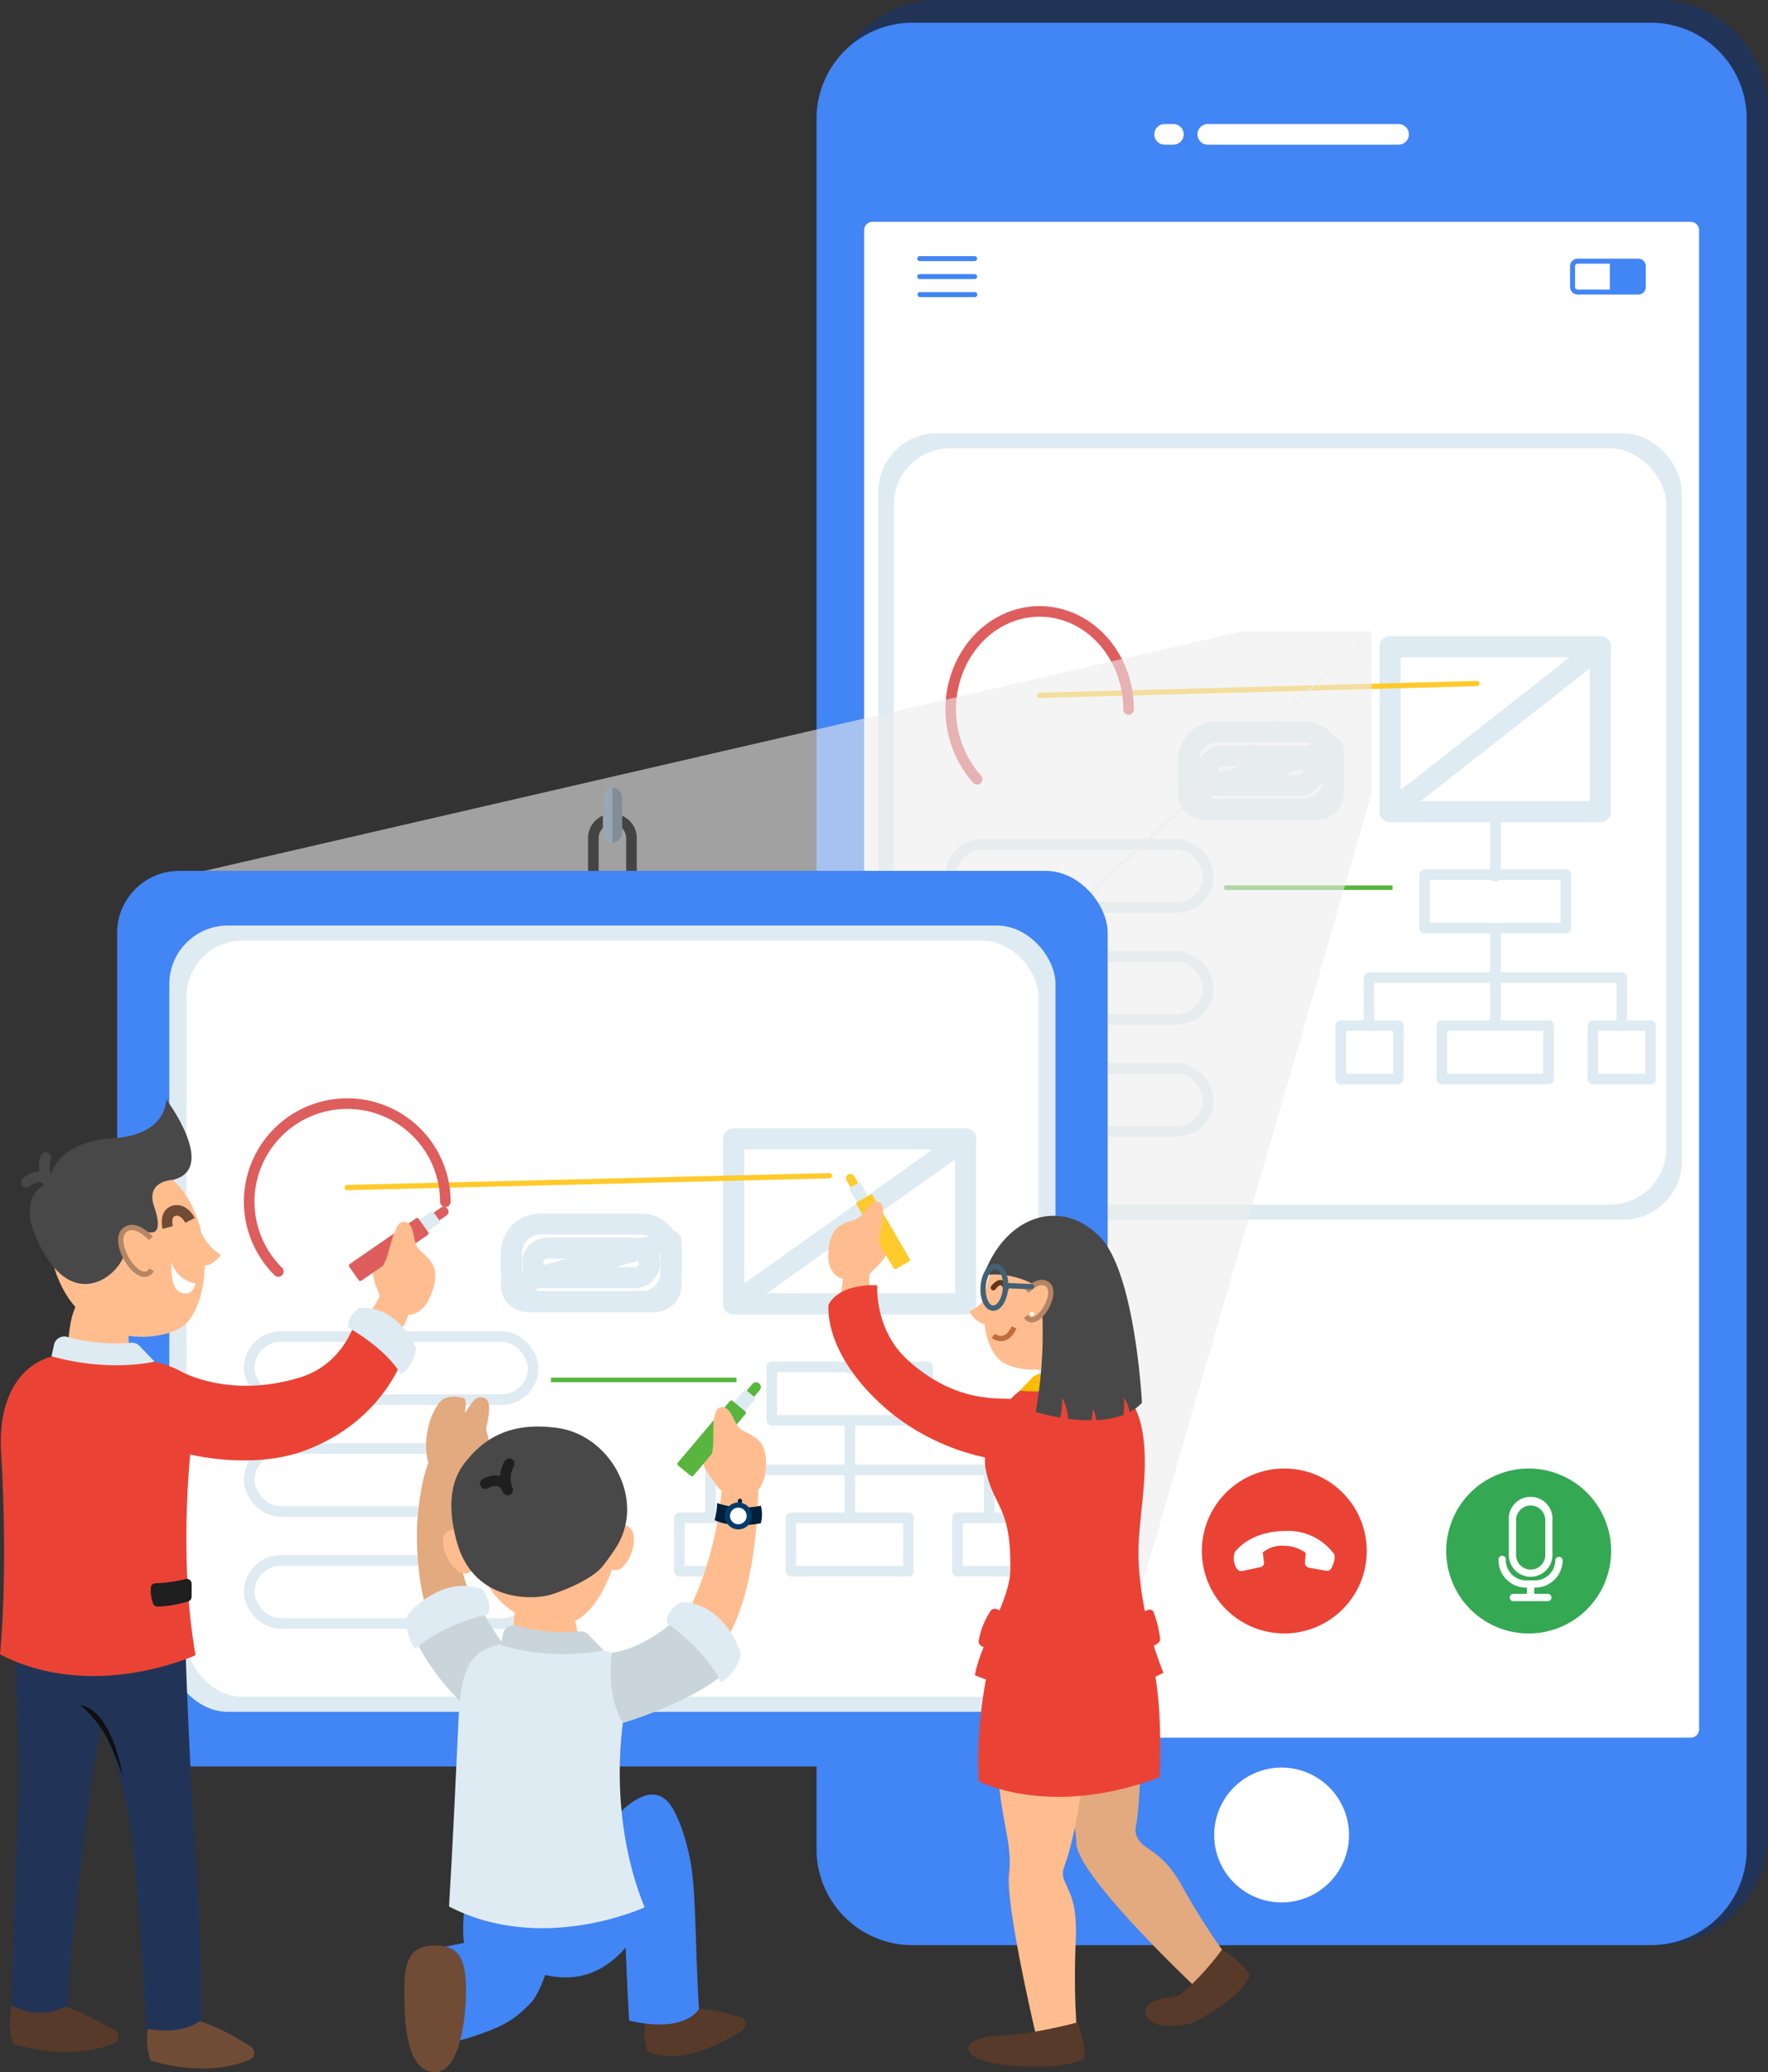 <svg xmlns="http://www.w3.org/2000/svg" width="334.158" height="391.528" viewBox="0 0 334.158 391.528">
  <rect x="0" y="0" width="334.158" height="391.528" fill="#333333" stroke="none"/>
  <g id="Group_5743" data-name="Group 5743" transform="translate(-11756 651)">
    <path id="Rectangle_1012" data-name="Rectangle 1012" d="M20.656,0H156.941A20.915,20.915,0,0,1,177.6,21.165v325.2a20.915,20.915,0,0,1-20.656,21.165H20.656A20.915,20.915,0,0,1,0,346.368V21.165A20.915,20.915,0,0,1,20.656,0Z" transform="translate(11912.562 -651)" fill="#213458"/>
    <path id="Path_11118" data-name="Path 11118" d="M18.136,0H157.66A18.137,18.137,0,0,1,175.8,18.137V345.106a18.136,18.136,0,0,1-18.136,18.136H18.136A18.136,18.136,0,0,1,0,345.106V18.136A18.136,18.136,0,0,1,18.136,0Z" transform="translate(11910.329 -646.708)" fill="#4285f4"/>
    <path id="Path_11117" data-name="Path 11117" d="M1.588,0H156.229a1.588,1.588,0,0,1,1.588,1.588V284.829a1.588,1.588,0,0,1-1.588,1.588H1.588A1.588,1.588,0,0,1,0,284.828V1.588A1.588,1.588,0,0,1,1.588,0Z" transform="translate(11919.318 -609.084)" fill="#fff"/>
    <g id="Group_1691" data-name="Group 1691" transform="translate(11912.143 -595.126)">
      <rect id="Rectangle_1000" data-name="Rectangle 1000" width="151.87" height="148.568" rx="11.07" transform="translate(9.859 26.005)" fill="#dfebf2"/>
      <rect id="Rectangle_1001" data-name="Rectangle 1001" width="146.015" height="142.9" rx="10.646" transform="translate(12.788 28.838)" fill="#fff"/>
      <rect id="Rectangle_1002" data-name="Rectangle 1002" width="39.744" height="31.169" transform="translate(106.586 66.321)" stroke-width="4" stroke="#dfebf2" stroke-linecap="round" stroke-linejoin="round" fill="none"/>
      <line id="Line_114" data-name="Line 114" x1="39.744" y2="31.169" transform="translate(106.586 66.321)" fill="none" stroke="#dfebf2" stroke-linecap="round" stroke-linejoin="round" stroke-width="4"/>
      <line id="Line_115" data-name="Line 115" y1="2.233" x2="82.651" transform="translate(40.355 73.277)" fill="none" stroke="#ffca2b" stroke-linecap="round" stroke-linejoin="round" stroke-width="1"/>
      <path id="Path_7869" data-name="Path 7869" d="M135.867,156.555a19.978,19.978,0,0,1-2.768-22.387c3.785-7.292,11.543-10.864,18.906-8.7s12.487,9.511,12.486,17.913" transform="translate(-107.329 -65.188)" fill="none" stroke="#de5d5d" stroke-linecap="round" stroke-miterlimit="10" stroke-width="2"/>
      <line id="Line_116" data-name="Line 116" x2="31.785" transform="translate(75.266 111.852)" fill="none" stroke="#58b53d" stroke-miterlimit="10" stroke-width="0.858"/>
      <rect id="Rectangle_1003" data-name="Rectangle 1003" width="48.666" height="11.911" rx="5.956" transform="translate(23.549 103.67)" stroke-width="2" stroke="#dfebf2" stroke-linecap="round" stroke-linejoin="round" fill="none"/>
      <rect id="Rectangle_1004" data-name="Rectangle 1004" width="27.354" height="14.651" rx="5.462" transform="translate(68.473 82.42)" stroke-width="4" stroke="#dfebf2" stroke-linecap="round" stroke-linejoin="round" fill="none"/>
      <path id="Path_7872" data-name="Path 7872" d="M244.206,169.81v8.357a3.008,3.008,0,0,1-2.851,3.144H219.706a3.008,3.008,0,0,1-2.851-3.144Z" transform="translate(-148.379 -84.243)" fill="none" stroke="#dfebf2" stroke-linecap="round" stroke-linejoin="round" stroke-width="4"/>
      <rect id="Rectangle_1005" data-name="Rectangle 1005" width="20.012" height="5.589" rx="2.794" transform="translate(72.143 86.952)" stroke-width="4" stroke="#dfebf2" stroke-linecap="round" stroke-linejoin="round" fill="none"/>
      <rect id="Rectangle_1006" data-name="Rectangle 1006" width="48.666" height="11.911" rx="5.956" transform="translate(23.549 124.826)" stroke-width="2" stroke="#dfebf2" stroke-linecap="round" stroke-linejoin="round" fill="none"/>
      <rect id="Rectangle_1007" data-name="Rectangle 1007" width="48.666" height="11.911" rx="5.956" transform="translate(23.549 145.981)" stroke-width="2" stroke="#dfebf2" stroke-linecap="round" stroke-linejoin="round" fill="none"/>
      <rect id="Rectangle_1008" data-name="Rectangle 1008" width="26.69" height="10.096" transform="translate(113.113 109.395)" stroke-width="2" stroke="#dfebf2" stroke-linecap="round" stroke-linejoin="round" fill="none"/>
      <line id="Line_117" data-name="Line 117" y2="12.09" transform="translate(126.49 97.614)" fill="none" stroke="#dfebf2" stroke-linecap="round" stroke-linejoin="round" stroke-width="2"/>
      <rect id="Rectangle_1009" data-name="Rectangle 1009" width="20.165" height="10.096" transform="translate(116.375 137.91)" stroke-width="2" stroke="#dfebf2" stroke-linecap="round" stroke-linejoin="round" fill="none"/>
      <rect id="Rectangle_1010" data-name="Rectangle 1010" width="10.887" height="10.096" transform="translate(144.932 137.91)" stroke-width="2" stroke="#dfebf2" stroke-linecap="round" stroke-linejoin="round" fill="none"/>
      <rect id="Rectangle_1011" data-name="Rectangle 1011" width="10.887" height="10.096" transform="translate(97.259 137.91)" stroke-width="2" stroke="#dfebf2" stroke-linecap="round" stroke-linejoin="round" fill="none"/>
      <line id="Line_118" data-name="Line 118" y2="18.152" transform="translate(126.49 119.49)" fill="none" stroke="#dfebf2" stroke-linecap="round" stroke-linejoin="round" stroke-width="2"/>
      <path id="Path_7873" data-name="Path 7873" d="M329.943,253.979v-9.055H282.169v9.055" transform="translate(-179.565 -116.07)" fill="none" stroke="#dfebf2" stroke-linecap="round" stroke-linejoin="round" stroke-width="2"/>
    </g>
    <path id="Path_7953" data-name="Path 7953" d="M10.1,3.894A1.947,1.947,0,1,1,10.1,0H46.171a1.947,1.947,0,0,1,0,3.894ZM3.607,0a1.947,1.947,0,0,1,0,3.894H1.948A1.947,1.947,0,0,1,1.948,0Z" transform="translate(11974.169 -627.56)" fill="#fff" fill-rule="evenodd"/>
    <path id="Path_7954" data-name="Path 7954" d="M12.74,25.479A12.739,12.739,0,1,0,0,12.74,12.739,12.739,0,0,0,12.74,25.479Z" transform="translate(11985.488 -317.02)" fill="#fff" fill-rule="evenodd"/>
    <g id="Group_1705" data-name="Group 1705" transform="translate(11929.391 -602.609)">
      <path id="Path_7967" data-name="Path 7967" d="M.471.947A.474.474,0,1,1,.471,0h10.36a.474.474,0,0,1,0,.947Zm0,6.8a.472.472,0,0,1,0-.943h10.36a.472.472,0,1,1,0,.943Zm0-3.4a.474.474,0,1,1,0-.947h10.36a.474.474,0,0,1,0,.947Z" transform="translate(0.003 0)" fill="#4285f4" fill-rule="evenodd"/>
      <path id="Path_7968" data-name="Path 7968" d="M13.894.423ZM1.437.943H7.519v4.9H1.437A.477.477,0,0,1,1.092,5.7a.485.485,0,0,1-.149-.345V1.437A.494.494,0,0,1,1.437.943ZM12.879,0H1.437A1.442,1.442,0,0,0,0,1.437V5.351A1.442,1.442,0,0,0,1.437,6.787H12.879a1.434,1.434,0,0,0,.983-.393l.032-.029a1.437,1.437,0,0,0,.421-1.016V1.437A1.44,1.44,0,0,0,12.879,0Z" transform="translate(123.357 0.483)" fill="#4285f4" fill-rule="evenodd"/>
    </g>
    <circle id="Ellipse_383" data-name="Ellipse 383" cx="15.583" cy="15.583" r="15.583" transform="translate(11976.699 -357.946) rotate(-45)" fill="#ea4335"/>
    <path id="Path_10758" data-name="Path 10758" d="M918.076,813.556a10.729,10.729,0,0,0-9.1-4.4c-6.431-.027-9.365,3.468-9.692,4.028a3.652,3.652,0,0,0,.311,2.987,1.072,1.072,0,0,0,1.174.535l3.4-.724a.833.833,0,0,0,.645-.919l-.255-1.825a5.665,5.665,0,0,1,4.131-1.278,6.983,6.983,0,0,1,4.009,1.327l-.152,1.825a.931.931,0,0,0,.76.986l3.249.578a.932.932,0,0,0,.992-.5C917.9,815.448,918.386,814.238,918.076,813.556Z" transform="translate(11090.095 -1170.882)" fill="#fff"/>
    <circle id="Ellipse_384" data-name="Ellipse 384" cx="15.583" cy="15.583" r="15.583" transform="translate(11932.178 -366.373) rotate(-22.5)" fill="#fff"/>
    <path id="Path_10759" data-name="Path 10759" d="M840.935,807.849h-3.182l-.608-.894a.372.372,0,0,0-.31-.164h-4.868a.382.382,0,0,0-.314.164l-.608.895h-3.188a.384.384,0,0,0-.384.384v8.626a.383.383,0,0,0,.383.384h13.079a.383.383,0,0,0,.377-.384v-8.627a.384.384,0,0,0-.377-.384Zm-.365,8.628H828.23v-7.86h3a.393.393,0,0,0,.31-.164l.608-.9H836.6l.608.9a.4.4,0,0,0,.314.164h3.042Z" transform="translate(11118.139 -1169.958)" fill="#1c2b6b"/>
    <path id="Path_10760" data-name="Path 10760" d="M836.969,810.59a2.915,2.915,0,1,0,1.558,5.372.377.377,0,0,0,.116-.523.383.383,0,0,0-.524-.122,2.154,2.154,0,1,1,.937-2.294l-.377-.48a.383.383,0,0,0-.535-.061.377.377,0,0,0-.061.535l1.138,1.442a.383.383,0,0,0,.3.146.371.371,0,0,0,.3-.152l1.095-1.442a.382.382,0,0,0-.608-.462l-.472.609A2.9,2.9,0,0,0,836.969,810.59Z" transform="translate(11115.563 -1171.445)" fill="#1c2b6b"/>
    <circle id="Ellipse_385" data-name="Ellipse 385" cx="15.583" cy="15.583" r="15.583" transform="translate(12024.566 -366.376) rotate(-22.5)" fill="#34a853"/>
    <path id="Path_10761" data-name="Path 10761" d="M991.076,821.439a4.133,4.133,0,0,0,4.133-4.133v-6.532a4.133,4.133,0,1,0-8.242,0v6.532a4.133,4.133,0,0,0,4.109,4.133Zm-2.736-10.658a2.759,2.759,0,1,1,5.517,0v6.532a2.758,2.758,0,1,1-5.516,0Z" transform="translate(11054.205 -1174.505)" fill="#fff"/>
    <path id="Path_10762" data-name="Path 10762" d="M992.117,822.422a5.219,5.219,0,0,0,5.208-5.208.7.7,0,0,0-1.39,0,3.828,3.828,0,0,1-3.817,3.828h-1.71a3.84,3.84,0,0,1-3.828-3.828.7.7,0,1,0-1.38,0,5.218,5.218,0,0,0,5.208,5.208h.165v1.169h-2.439a.7.7,0,1,0,0,1.38h6.255a.7.7,0,1,0,0-1.38h-2.438v-1.169Z" transform="translate(11054.024 -1173.436)" fill="#fff"/>
    <path id="Path_10763" data-name="Path 10763" d="M0,0H208.506l24.377,5.628L166.894,43.821Z" transform="translate(11787.368 -484.772) rotate(-13)" fill="#eee" opacity="0.59"/>
    <path id="Path_10764" data-name="Path 10764" d="M33.283,37.9,99.952,0,93.065,29.848,0,196.519Z" transform="translate(11917.853 -509.191) rotate(-13)" fill="#eee" opacity="0.59"/>
    <g id="Group_4731" data-name="Group 4731" transform="translate(11756 -502.126)">
      <g id="Group_1702" data-name="Group 1702" transform="translate(0 0)">
        <g id="Group_1691-2" data-name="Group 1691" transform="translate(22.142)">
          <path id="Path_7868" data-name="Path 7868" d="M247.354,57.135h0a3.609,3.609,0,0,1-3.6-3.6V35.107a3.609,3.609,0,0,1,3.6-3.6h0a3.609,3.609,0,0,1,3.6,3.6V53.536A3.609,3.609,0,0,1,247.354,57.135Z" transform="translate(-153.749 -25.642)" fill="none" stroke="#444" stroke-linecap="round" stroke-linejoin="round" stroke-width="2"/>
          <rect id="Rectangle_998" data-name="Rectangle 998" width="187.211" height="169.226" rx="11.717" transform="translate(0 15.676)" fill="#4285f4"/>
          <rect id="Rectangle_999" data-name="Rectangle 999" width="174.783" height="157.074" rx="11.709" transform="translate(6.213 21.751)" fill="#4285f4"/>
          <rect id="Rectangle_1000-2" data-name="Rectangle 1000" width="167.492" height="148.568" rx="11.07" transform="translate(9.859 26.005)" fill="#dfebf2"/>
          <rect id="Rectangle_1001-2" data-name="Rectangle 1001" width="161.034" height="142.9" rx="10.646" transform="translate(13.089 28.838)" fill="#fff"/>
          <rect id="Rectangle_1002-2" data-name="Rectangle 1002" width="43.832" height="31.169" transform="translate(116.535 66.321)" stroke-width="4" stroke="#dfebf2" stroke-linecap="round" stroke-linejoin="round" fill="none"/>
          <line id="Line_114-2" data-name="Line 114" x1="43.832" y2="31.169" transform="translate(116.535 66.321)" fill="none" stroke="#dfebf2" stroke-linecap="round" stroke-linejoin="round" stroke-width="4"/>
          <line id="Line_115-2" data-name="Line 115" y1="2.233" x2="91.152" transform="translate(43.492 73.277)" fill="none" stroke="#ffca2b" stroke-linecap="round" stroke-linejoin="round" stroke-width="1"/>
          <path id="Path_7869-2" data-name="Path 7869" d="M136.38,156.555a18.535,18.535,0,1,1,31.568-13.178" transform="translate(-105.921 -65.188)" fill="none" stroke="#de5d5d" stroke-linecap="round" stroke-miterlimit="10" stroke-width="2"/>
          <line id="Line_116-2" data-name="Line 116" x2="35.055" transform="translate(81.993 111.852)" fill="none" stroke="#58b53d" stroke-miterlimit="10" stroke-width="0.858"/>
          <g id="Group_1690" data-name="Group 1690" transform="translate(91.805)">
            <path id="Path_7870" data-name="Path 7870" d="M248.676,31.631h0a1.808,1.808,0,0,1-1.8-1.8v-6.7a1.808,1.808,0,0,1,1.8-1.8h0a1.808,1.808,0,0,1,1.8,1.8v6.7a1.808,1.808,0,0,1-1.8,1.8Z" transform="translate(-246.876 -21.329)" fill="#99a7b3"/>
            <path id="Path_7871" data-name="Path 7871" d="M250,21.329h0a1.808,1.808,0,0,1,1.8,1.8v6.7a1.808,1.808,0,0,1-1.8,1.8h0Z" transform="translate(-248.2 -21.329)" fill="#818c96"/>
          </g>
          <rect id="Rectangle_1003-2" data-name="Rectangle 1003" width="53.672" height="11.911" rx="5.956" transform="translate(24.957 103.67)" stroke-width="2" stroke="#dfebf2" stroke-linecap="round" stroke-linejoin="round" fill="none"/>
          <rect id="Rectangle_1004-2" data-name="Rectangle 1004" width="30.167" height="14.651" rx="5.462" transform="translate(74.502 82.42)" stroke-width="4" stroke="#dfebf2" stroke-linecap="round" stroke-linejoin="round" fill="none"/>
          <path id="Path_7872-2" data-name="Path 7872" d="M247.019,169.81v8.357a3.144,3.144,0,0,1-3.144,3.144H220a3.144,3.144,0,0,1-3.144-3.144Z" transform="translate(-142.35 -84.243)" fill="none" stroke="#dfebf2" stroke-linecap="round" stroke-linejoin="round" stroke-width="4"/>
          <rect id="Rectangle_1005-2" data-name="Rectangle 1005" width="22.071" height="5.589" rx="2.794" transform="translate(78.55 86.952)" stroke-width="4" stroke="#dfebf2" stroke-linecap="round" stroke-linejoin="round" fill="none"/>
          <rect id="Rectangle_1006-2" data-name="Rectangle 1006" width="53.672" height="11.911" rx="5.956" transform="translate(24.957 124.826)" stroke-width="2" stroke="#dfebf2" stroke-linecap="round" stroke-linejoin="round" fill="none"/>
          <rect id="Rectangle_1007-2" data-name="Rectangle 1007" width="53.672" height="11.911" rx="5.956" transform="translate(24.957 145.981)" stroke-width="2" stroke="#dfebf2" stroke-linecap="round" stroke-linejoin="round" fill="none"/>
          <rect id="Rectangle_1008-2" data-name="Rectangle 1008" width="29.435" height="10.096" transform="translate(123.733 109.395)" stroke-width="2" stroke="#dfebf2" stroke-linecap="round" stroke-linejoin="round" fill="none"/>
          <line id="Line_117-2" data-name="Line 117" y2="12.09" transform="translate(138.486 97.614)" fill="none" stroke="#dfebf2" stroke-linecap="round" stroke-linejoin="round" stroke-width="2"/>
          <rect id="Rectangle_1009-2" data-name="Rectangle 1009" width="22.24" height="10.096" transform="translate(127.331 137.91)" stroke-width="2" stroke="#dfebf2" stroke-linecap="round" stroke-linejoin="round" fill="none"/>
          <rect id="Rectangle_1010-2" data-name="Rectangle 1010" width="12.006" height="10.096" transform="translate(158.825 137.91)" stroke-width="2" stroke="#dfebf2" stroke-linecap="round" stroke-linejoin="round" fill="none"/>
          <rect id="Rectangle_1011-2" data-name="Rectangle 1011" width="12.006" height="10.096" transform="translate(106.248 137.91)" stroke-width="2" stroke="#dfebf2" stroke-linecap="round" stroke-linejoin="round" fill="none"/>
          <line id="Line_118-2" data-name="Line 118" y2="18.152" transform="translate(138.486 119.49)" fill="none" stroke="#dfebf2" stroke-linecap="round" stroke-linejoin="round" stroke-width="2"/>
          <path id="Path_7873-2" data-name="Path 7873" d="M334.857,253.979v-9.055H282.169v9.055" transform="translate(-170.025 -116.07)" fill="none" stroke="#dfebf2" stroke-linecap="round" stroke-linejoin="round" stroke-width="2"/>
        </g>
        <g id="Group_1693" data-name="Group 1693" transform="translate(0 58.861)">
          <path id="Path_7874" data-name="Path 7874" d="M53.367,417.543a12.69,12.69,0,0,0-.393,8.94c-1.028-.227,10.211,3.687,19.191-.1a1.372,1.372,0,0,0,.035-2.46c-3.528-1.972-10.291-5.479-13.75-5.462Z" transform="translate(-50.507 -248.072)" fill="#573a29"/>
          <path id="Path_7875" data-name="Path 7875" d="M98.422,423.046a12.691,12.691,0,0,0-.393,8.94s10.335,3.537,18.845-.2a1.371,1.371,0,0,0,.109-2.408c-3.025-1.982-8.961-5.439-13.478-5.418Z" transform="translate(-69.597 -250.403)" fill="#704c36"/>
          <path id="Path_7876" data-name="Path 7876" d="M85.845,303.565s.656,20.743,2.048,41.345c.641,9.482.808,18.044.966,28.715,0,0-2.751,3.072-10.393,1.729,0,0-.961-18.672-2.345-32.587-1.681-16.893-6.155-24.052-6.155-24.052s-1.827,5.707-4.336,29.947c-.608,5.878-1.707,13.6-2.037,22.26a10.394,10.394,0,0,1-10.577,0s.571-21.212,1.161-34.692-.089-15.491-.472-32.665Z" transform="translate(-50.789 -199.777)" fill="#213458"/>
          <path id="Path_7877" data-name="Path 7877" d="M113.943,164.706s1.486,4.018,4.422,5.564c0,0-1.56,2.553-4.193,2.095Z" transform="translate(-76.604 -140.942)" fill="#ffbd8e"/>
          <path id="Path_7878" data-name="Path 7878" d="M89.842,174.528C84.654,177.547,70.562,177.9,66,163.061s4.388-24.387,17.007-19.886C97.283,148.275,96.584,170.6,89.842,174.528Z" transform="translate(-55.777 -131.344)" fill="#ffbd8e"/>
          <path id="Path_7879" data-name="Path 7879" d="M85.971,138.663s-5.229.127-3.578,4.971.138,5.181-1.1,4.91-4.529-.393-4.419,3.273-8.283,11.848-14.815,1.438-1.219-13.834.629-13.88c0,0-.365-7.79,12.076-8.581,10.158-.645,9.942-7.327,9.942-7.327S94.554,136.561,85.971,138.663Z" transform="translate(-53.28 -123.468)" fill="#484848"/>
          <path id="Path_7880" data-name="Path 7880" d="M61.466,142.553a5.545,5.545,0,0,0,.786,4.91s-1.521-2.683-4.394-.262" transform="translate(-52.839 -131.554)" fill="none" stroke="#484848" stroke-linecap="round" stroke-linejoin="round" stroke-width="2"/>
          <path id="Path_7881" data-name="Path 7881" d="M84.112,201.466s-2.015-6.551-.881-10.309c.6-1.983.027-6.6-6.09-5.906-7.135.81-5.5,15.545-5.5,15.545S76.828,206.994,84.112,201.466Z" transform="translate(-58.611 -149.616)" fill="#ffbd8e"/>
          <path id="Path_7882" data-name="Path 7882" d="M85.511,221.979s-2.933,21.821.6,41.779c0,0-19.374,8.972-36.96-.164,0,0,1.6-14.61.205-38.294-.6-10.169,3.58-18.464,13.748-18.573h.472c10.239,0,16.742,1.694,19.83,3.437C85.888,211.564,86.447,217.824,85.511,221.979Z" transform="translate(-49.15 -158.746)" fill="#ea4335"/>
          <path id="Path_7883" data-name="Path 7883" d="M171.751,195.72a10.449,10.449,0,0,0,4.341-5.9s.7-5.464-4.605-5.242c0,0-2.481,6.155-5.031,7.256Z" transform="translate(-98.855 -149.361)" fill="#ffbd8f"/>
          <path id="Path_7884" data-name="Path 7884" d="M108.679,219.47c-6.294-10.82-1.415-15.6-1.415-15.6s9.1,5.217,22.47,1.1c9.662-2.979,11.113-13.1,11.113-13.1s7.184.832,8.832,8.068c0,0-3.537,13.054-18.979,18.83C120.516,222.571,108.679,219.47,108.679,219.47Z" transform="translate(-73.009 -152.448)" fill="#ea4335"/>
          <path id="Path_7885" data-name="Path 7885" d="M163.368,195.551s6.847,3.652,10,8.868a7.09,7.09,0,0,0,2.806-5.091s-3.394-8.11-10.8-7.49C165.373,191.838,163.1,193.36,163.368,195.551Z" transform="translate(-97.537 -152.423)" fill="#dfebf2"/>
          <path id="Path_7886" data-name="Path 7886" d="M85.514,205.933s-8.4,2.095-19.476-1.008l.454-2.035a1.974,1.974,0,0,1,2.487-1.634,34.653,34.653,0,0,0,12.1,1.124,1.958,1.958,0,0,1,1.808.828Z" transform="translate(-56.306 -156.398)" fill="#dfebf2"/>
          <path id="Path_7887" data-name="Path 7887" d="M94.44,167.511s-2.9-3.339-5-1.506c-2.594,2.259,2.8,11,5.178,7.463" transform="translate(-65.93 -141.259)" fill="#ffbd8e" stroke="#b58665" stroke-miterlimit="10" stroke-width="1"/>
          <path id="Path_7888" data-name="Path 7888" d="M108.281,161.732s-1.15-2.3-2.969-1.842c-1.965.494-1.258,3.183-1.258,3.183" transform="translate(-72.361 -138.875)" fill="none" stroke="#704c36" stroke-miterlimit="10" stroke-width="2"/>
          <path id="Path_7889" data-name="Path 7889" d="M105.41,176.861a5.593,5.593,0,0,0,4.506,3.994s-.506,2.639-2.8,1.7C104.907,181.655,105.41,176.861,105.41,176.861Z" transform="translate(-72.967 -146.092)" fill="#fff"/>
          <path id="Path_7890" data-name="Path 7890" d="M175.329,171.444a18.247,18.247,0,0,0-3.7,3.694c-1.038,1.692,1.666,6.851,1.666,6.851Z" transform="translate(-100.945 -143.796)" fill="#ffbd8f"/>
          <g id="Group_1692" data-name="Group 1692" transform="translate(65.939 20.285)">
            <path id="Path_7891" data-name="Path 7891" d="M188,162.18h0a.907.907,0,0,0,1.247.236l3.07-2.116a.884.884,0,0,0,.2-1.24h0a.907.907,0,0,0-1.247-.241l-3.07,2.117a.884.884,0,0,0-.2,1.243Z" transform="translate(-173.852 -158.669)" fill="#de5d5d"/>
            <path id="Path_7892" data-name="Path 7892" d="M169.668,168.881l1.186,1.681a.3.3,0,0,0,.417.079l11.967-8.247a.3.3,0,0,0,.068-.414L182.12,160.3a.3.3,0,0,0-.417-.079l-11.967,8.253a.3.3,0,0,0-.068.408Z" transform="translate(-166.132 -159.303)" fill="#dfebf2"/>
            <path id="Path_7893" data-name="Path 7893" d="M163.641,171.559l1.781,2.524a.374.374,0,0,0,.513.1l12.537-8.646a.365.365,0,0,0,.083-.511l-1.78-2.524a.374.374,0,0,0-.513-.1l-12.537,8.646a.364.364,0,0,0-.084.511Z" transform="translate(-163.572 -160.225)" fill="#de5d5d"/>
          </g>
          <path id="Path_7894" data-name="Path 7894" d="M176.453,180.608s4.858,2.83,7.032-4.16a8.112,8.112,0,0,0,.459-3.3c-.288-2.626-3.014-3.807-3.532-5.057-.688-1.662-.448-4.334-2.324-4.5s-2.558,4.977-3.42,7.074S170.994,177.865,176.453,180.608Z" transform="translate(-101.701 -140.466)" fill="#ffbd8f"/>
          <path id="Path_7895" data-name="Path 7895" d="M105.135,280.718a28.052,28.052,0,0,1-5.659.792.873.873,0,0,0-.865.795,6.981,6.981,0,0,0,.457,3.112.918.918,0,0,0,.9.5,22.037,22.037,0,0,0,5.761-1.016.851.851,0,0,0,.574-.757c.017-.526.034-1.43.01-2.635a.907.907,0,0,0-1.175-.792Z" transform="translate(-70.1 -190.081)" fill="#1f1f1f"/>
          <path id="Path_7896" data-name="Path 7896" d="M79.436,326.446c.763,1.161,1.62,2.211,4.116,9.093h0c-2.5-13.441-8-13.441-8-13.441a21.346,21.346,0,0,1,3.881,4.347Z" transform="translate(-60.338 -207.632)" fill="#0f0f0f"/>
        </g>
        <g id="Group_1698" data-name="Group 1698" transform="translate(76.415 112.314)">
          <g id="Group_1694" data-name="Group 1694" transform="translate(0.476 2.707)">
            <path id="Path_7897" data-name="Path 7897" d="M190.1,273.889s-3.891-4.027-4.2-17.983c-.13-5.921,1.148-12.812,2.327-15.013,0,0,3.833-3.957,6.97.332,0,0-1.772,8.55-1.679,14.084.079,4.795,2.044,10.437,4.375,15.988Z" transform="translate(-183.981 -228.677)" fill="#e3a97f"/>
            <path id="Path_7898" data-name="Path 7898" d="M196.363,285.506c3.792,9.9,14.521,20.151,14.521,20.151a7.661,7.661,0,0,1-3.949,4.047,9.9,9.9,0,0,1-10.4-1.273,43.309,43.309,0,0,1-11.694-14.824,37.01,37.01,0,0,1,11.522-8.1Z" transform="translate(-183.535 -248.285)" fill="#cad5db"/>
            <path id="Path_7899" data-name="Path 7899" d="M197.918,288.343s-8.627,1.836-13.707,6.543a8.058,8.058,0,0,1-1.464-6.445s6.257-7.792,14.148-4.787C196.894,283.656,198.9,286.033,197.918,288.343Z" transform="translate(-182.587 -247.208)" fill="#dfebf2"/>
            <path id="Path_7900" data-name="Path 7900" d="M205.129,230.281a18.248,18.248,0,0,1,1.131,5.109c-.036,1.985-5.089,4.88-5.089,4.88Z" transform="translate(-190.454 -224.885)" fill="#e3a97f"/>
            <path id="Path_7901" data-name="Path 7901" d="M192.881,236.649s-3.962.5-4.024-6.819a18.313,18.313,0,0,1,.843-4.582,13.055,13.055,0,0,1,1.548-3.029c1.232-1.761,3.734-1.32,4.746-1.031.786.225.055,3.128.278,2.778,1.126-1.765,2.094-3.6,3.766-2.728s.1,5.753-.306,7.988S198.957,237.269,192.881,236.649Z" transform="translate(-185.237 -220.917)" fill="#e3a97f"/>
          </g>
          <g id="Group_1695" data-name="Group 1695" transform="translate(7.287 8.355)">
            <path id="Path_7902" data-name="Path 7902" d="M222.853,268.846c-5.715,1.829-17.552-1.351-18.806-16.828s9.543-22.867,20.895-15.747C237.78,244.327,230.281,266.469,222.853,268.846Z" transform="translate(-198.442 -231.918)" fill="#ffbd8f"/>
            <path id="Path_7903" data-name="Path 7903" d="M230.752,297.355s-1.309-6.288-1.965-10.158c-.562-3.3-1.9-4.467-6.6-4.04-7.209.653-3.9,14.851-3.9,14.851S224.094,303.623,230.752,297.355Z" transform="translate(-204.195 -252.902)" fill="#ffbd8f"/>
            <path id="Path_7904" data-name="Path 7904" d="M247.1,265.539s2.167-3.587,4.6-2.311c2.992,1.572-.531,10.547-3.573,7.773Z" transform="translate(-216.727 -244.378)" fill="#ffbd8f"/>
            <path id="Path_7905" data-name="Path 7905" d="M200.1,266.557s-2.689-3.262-4.9-1.676c-2.724,1.955,2.122,10.369,4.716,7.218Z" transform="translate(-194.396 -245.01)" fill="#ffbd8f"/>
            <path id="Path_7906" data-name="Path 7906" d="M216.183,262.423c-3.542,1.148-14.8,1.519-17.955-9.89-2.83-10.255.891-14.265,2.188-15.8,3.636-4.311,8.7-6.9,16.911-5.738.1.014.2.031.3.048,9.849,1.644,16.359,13.735,10.654,22.585a43.82,43.82,0,0,1-2.571,3.564C224.349,258.9,220.5,261.024,216.183,262.423Z" transform="translate(-195.58 -230.72)" fill="#484848"/>
            <path id="Path_7907" data-name="Path 7907" d="M212.844,242.908a5.547,5.547,0,0,0-.294,4.964s-.905-2.949-4.234-1.2" transform="translate(-200.294 -235.884)" fill="none" stroke="#1f1f1f" stroke-linecap="round" stroke-linejoin="round" stroke-width="2"/>
          </g>
          <path id="Path_7908" data-name="Path 7908" d="M261.392,422.867s-1.872,2.211-.369,6.76c0,0,5.809,3.741,17.828-3.824,1-.629.979-2.127.1-2.442-2.862-1.029-8.474-2.62-12.751-1.174Z" transform="translate(-215.091 -303.246)" fill="#573a29"/>
          <path id="Path_7909" data-name="Path 7909" d="M268.071,392.081s-2.358,4.721-13.205,2.235c0,0-1.7-26.646-.321-35.223,1.078-6.724,7.83-13.834,11.75,4.3C267.6,369.441,267.27,380.062,268.071,392.081Z" transform="translate(-212.367 -273.707)" fill="#4285f4"/>
          <path id="Path_7910" data-name="Path 7910" d="M185.854,415.837a100.2,100.2,0,0,1-.243-11.712,3.35,3.35,0,0,1,2.751-3.2c1.66-.3,3.925-.725,6.279-1.221,13.2-2.776,14.733,9.051,12.767,11.173-3.116,3.364-5.387,4.517-9.474,5.968a34.341,34.341,0,0,1-8.175,2,3.354,3.354,0,0,1-3.907-3.007Z" transform="translate(-183.359 -293.789)" fill="#4285f4"/>
          <path id="Path_7911" data-name="Path 7911" d="M213.977,397.29s4.859-5.227,4.82-22.148-16.409-1.517-16.409-1.517-1.923,7.467-1.179,12.491C201.208,386.115,213.828,389.644,213.977,397.29Z" transform="translate(-189.922 -280.196)" fill="#4285f4"/>
          <path id="Path_7912" data-name="Path 7912" d="M181.75,409.019c0,6.353.288,15.787,5.852,15.787,4.377,0,5.817-9.291,5.817-15.642s-1.8-8.279-5.817-8.279S181.75,402.666,181.75,409.019Z" transform="translate(-181.75 -294.466)" fill="#704c36"/>
          <path id="Path_7913" data-name="Path 7913" d="M241.539,355.162s-3.759,33.682-23.353,30.567c-19.423-3.088-17.347-13.277-14.975-20.638s21.4-2.1,21.4-2.1S236.278,343.339,241.539,355.162Z" transform="translate(-190.212 -273.489)" fill="#4285f4"/>
          <path id="Path_7914" data-name="Path 7914" d="M229.609,314.586s-3.72,18.471,3.773,36.93c0,0-19.375,8.973-36.96-.164,0,0,.692-11,1.764-34.7.487-10.783,2.02-15.142,12.19-15.249h.472c10.238,0,16.742,1.694,19.83,3.437C233.164,306.237,230.544,310.431,229.609,314.586Z" transform="translate(-187.968 -252.313)" fill="#dfebf2"/>
          <path id="Path_7915" data-name="Path 7915" d="M278.119,279.644s7.866-5.751,8.3-32.111c0,0-2.482-4.919-6.753-1.759,0,0-.136,15.956-8.854,30.114Z" transform="translate(-219.488 -228.295)" fill="#ffbd8f"/>
          <path id="Path_7916" data-name="Path 7916" d="M263.783,290.443c-7.231,7.752-14.148,8.308-14.148,8.308s-1.306,7.989,2.163,13.258c0,0,12.793-3.723,19.622-9.733a37.012,37.012,0,0,0-7.637-11.833Z" transform="translate(-210.413 -247.67)" fill="#cad5db"/>
          <path id="Path_7917" data-name="Path 7917" d="M267.794,292.2s7.31,4.939,10.251,11.209a8.057,8.057,0,0,0,3.773-5.424s-2.876-9.571-11.319-9.747C270.5,288.236,267.751,289.686,267.794,292.2Z" transform="translate(-218.208 -246.734)" fill="#dfebf2"/>
          <path id="Path_7918" data-name="Path 7918" d="M232.791,300.607a41.533,41.533,0,0,1-19.476-1.008l.454-2.034a1.975,1.975,0,0,1,2.487-1.635,34.65,34.65,0,0,0,12.1,1.124,1.958,1.958,0,0,1,1.808.828Z" transform="translate(-195.124 -249.965)" fill="#cad5db"/>
          <path id="Path_7919" data-name="Path 7919" d="M282.2,232.917a18.235,18.235,0,0,0-2.6,4.537c-.557,1.906,3.405,6.175,3.405,6.175Z" transform="translate(-223.187 -223.295)" fill="#ffbd8f"/>
          <g id="Group_1696" data-name="Group 1696" transform="translate(51.61 0)">
            <path id="Path_7920" data-name="Path 7920" d="M291.71,220.628h0a.908.908,0,0,0,1.266-.1l2.408-2.848a.885.885,0,0,0-.129-1.25h0a.909.909,0,0,0-1.267.1l-2.407,2.848a.883.883,0,0,0,.129,1.25Z" transform="translate(-279.812 -216.222)" fill="#58b53d"/>
            <path id="Path_7921" data-name="Path 7921" d="M276.864,230.314l1.586,1.312a.3.3,0,0,0,.423-.031l9.384-11.1a.3.3,0,0,0-.043-.418l-1.586-1.312a.3.3,0,0,0-.423.031l-9.384,11.1a.295.295,0,0,0,.043.417Z" transform="translate(-273.614 -217.269)" fill="#dfebf2"/>
            <path id="Path_7922" data-name="Path 7922" d="M271.444,234.445l2.38,1.965a.373.373,0,0,0,.522-.039l9.831-11.628a.364.364,0,0,0-.053-.515l-2.38-1.969a.374.374,0,0,0-.522.039l-9.831,11.628a.364.364,0,0,0,.053.518Z" transform="translate(-271.306 -218.744)" fill="#58b53d"/>
          </g>
          <path id="Path_7923" data-name="Path 7923" d="M287.03,241.258s5.431,1.459,5.694-5.861a8.11,8.11,0,0,0-.423-3.305c-.968-2.459-3.907-2.883-4.733-3.954-1.1-1.423-1.572-4.065-3.425-3.735s-1.163,5.473-1.444,7.727S281.042,240.041,287.03,241.258Z" transform="translate(-224.381 -219.676)" fill="#ffbd8f"/>
          <g id="Group_1697" data-name="Group 1697" transform="translate(58.647 21.983)">
            <path id="Path_7924" data-name="Path 7924" d="M292.255,256.3A15.268,15.268,0,0,1,284,255.8a14.461,14.461,0,0,1-.485,3.229s3.065,1.676,8.74.593A6.588,6.588,0,0,0,292.255,256.3Z" transform="translate(-283.517 -254.976)" fill="#001f38"/>
            <path id="Path_7925" data-name="Path 7925" d="M291.4,255.644h0a.393.393,0,0,1-.34-.435l.061-.5a.393.393,0,0,1,.435-.34h0a.393.393,0,0,1,.34.435l-.061.5A.393.393,0,0,1,291.4,255.644Z" transform="translate(-286.711 -254.368)" fill="#001f38"/>
            <circle id="Ellipse_341" data-name="Ellipse 341" cx="2.547" cy="2.547" r="2.547" transform="translate(1.94 0.715)" fill="#003c6b"/>
            <path id="Path_7926" data-name="Path 7926" d="M291.717,258.872a1.572,1.572,0,1,1-1.572-1.572A1.572,1.572,0,0,1,291.717,258.872Z" transform="translate(-285.661 -255.61)" fill="#fff"/>
          </g>
        </g>
        <g id="Group_1701" data-name="Group 1701" transform="translate(156.557 72.935)">
          <path id="Path_7927" data-name="Path 7927" d="M372.06,183.666s-1.882,4.016-5.045,5.356c0,0,1.388,2.769,4.143,2.525Z" transform="translate(-340.391 -163.049)" fill="#ffbd8f"/>
          <path id="Path_7928" data-name="Path 7928" d="M375.474,190.7c4.143,2.411,15.406,2.7,19.05-9.163s-3.506-19.485-13.588-15.885C369.528,169.727,370.085,187.566,375.474,190.7Z" transform="translate(-342.405 -155.037)" fill="#ffbd8f"/>
          <path id="Path_7929" data-name="Path 7929" d="M390.4,211.666a77.6,77.6,0,0,0,1.478-8.84c.157-1.787-.615-5.26,4.087-5.2,6.217.079,3.491,13.531,3.491,13.531S396.7,216.452,390.4,211.666Z" transform="translate(-350.299 -168.964)" fill="#fff" stroke="#000" stroke-miterlimit="10" stroke-width="0.798"/>
          <path id="Path_7930" data-name="Path 7930" d="M391.555,298.806c-3.048,17.569,5.764,29.952,5.828,37.9.044,5.345,16.752,21.765,22.261,27.035a4.123,4.123,0,0,0,5.329.352q.092-.07.185-.144a4.151,4.151,0,0,0,.757-5.659,131.985,131.985,0,0,1-8.436-13.21c-3.852-7.068-7.029-6.7-8.467-9.182a3.323,3.323,0,0,1-.353-2.353c.754-3.541,1.842-20.642-.517-38.3Z" transform="translate(-350.518 -210.328)" fill="#e3a97f"/>
          <path id="Path_7931" data-name="Path 7931" d="M377.1,309.723c-3.133,23.812,2.318,30.294,1.321,38.18-.684,5.407,3.873,25.539,5.243,31.405a3.38,3.38,0,0,0,3.273,2.632,8,8,0,0,0,1.61-.174,3.4,3.4,0,0,0,2.7-3.572,147.492,147.492,0,0,1-.265-16.7c.425-8.128-1.134-9.589-2.192-12.331a3.209,3.209,0,0,1-.013-2.249c1.208-3.319,3.847-11.744,5.845-38.656Z" transform="translate(-344.249 -215.838)" fill="#ffbd8f"/>
          <path id="Path_7932" data-name="Path 7932" d="M387.392,426.071s-8.317,2.268-14.517,2.479-7.834,2.7-4.351,4.376,16.179,2.386,19.988,0C388.512,432.926,389.32,431.759,387.392,426.071Z" transform="translate(-340.268 -265.759)" fill="#573a29"/>
          <path id="Path_7933" data-name="Path 7933" d="M372.643,303.869a83.671,83.671,0,0,0-2.566,24.659s13.381,7.1,34.145-.742c0,0,1.008-17.039-2.256-24.4Z" transform="translate(-341.644 -213.777)" fill="#ea4335"/>
          <path id="Path_7934" data-name="Path 7934" d="M422.768,291.178a6.431,6.431,0,0,0,1.445-.381.744.744,0,0,1,1,.415,20.025,20.025,0,0,1,1.25,5.142.732.732,0,0,1-.24.567,4.187,4.187,0,0,1-2.51,1.095.742.742,0,0,1-.786-.636l-.781-5.362a.741.741,0,0,1,.616-.84Z" transform="translate(-363.75 -208.414)" fill="#ea4335"/>
          <path id="Path_7935" data-name="Path 7935" d="M370.9,232.087c1.4,7.261,4.9,6.923,4.668,19.186-.109,5.784-5.6,13.651-6.694,19.818,0,0,18.688,8.346,35.642-.462a65.924,65.924,0,0,1-4.642-20.007c-.287-5.139.263-7.672.865-14.541,1.076-12.257-1.065-20.783-10.869-20.889-.149,0,.152.008,0,0-5.87-.287-9.454.137-12.026,1.827C372.994,220.207,370.123,228.055,370.9,232.087Z" transform="translate(-341.178 -176.371)" fill="#ea4335"/>
          <path id="Path_7936" data-name="Path 7936" d="M383.63,215.968s5.912.937,15.915-1.865h0c-.171-2.044-1.6-2.349-2.661-2.071a21.414,21.414,0,0,1-9.012.752,2.631,2.631,0,0,0-1.875.722Z" transform="translate(-347.431 -175.031)" fill="#fbbc05"/>
          <g id="Group_1700" data-name="Group 1700" transform="translate(0 0)">
            <path id="Path_7937" data-name="Path 7937" d="M325.185,189.064a24.781,24.781,0,0,1,.038-7.688s.254-5.173,5.125-2.621c0,0-.393,6.856,1.5,9.012Z" transform="translate(-322.551 -160.668)" fill="#ffbd8f"/>
            <path id="Path_7938" data-name="Path 7938" d="M352.212,217.012c5.163-1.683,5.22-6.838,4.873-9.511a1.886,1.886,0,0,0-1.808-1.651c-3.495-.128-10.921.314-19.378-7.271-6.433-5.773-5.831-14.192-5.831-14.192s-6.852-.544-9.207,3.633c0,0-1.3,9.618,11.843,20.5a42.93,42.93,0,0,0,18.462,8.542,1.94,1.94,0,0,0,1.047-.053Z" transform="translate(-320.818 -163.343)" fill="#ea4335"/>
            <path id="Path_7939" data-name="Path 7939" d="M335.5,165.02a16.692,16.692,0,0,1,1.619,4.5c.2,1.808-4.053,5.02-4.053,5.02Z" transform="translate(-326.008 -155.148)" fill="#ffbd8f"/>
            <g id="Group_1699" data-name="Group 1699" transform="translate(3.327)">
              <path id="Path_7940" data-name="Path 7940" d="M329.535,152.345h0a.83.83,0,0,1-1.126-.288l-1.715-2.95a.809.809,0,0,1,.314-1.105h0a.83.83,0,0,1,1.126.288l1.715,2.95a.809.809,0,0,1-.314,1.1Z" transform="translate(-326.59 -147.891)" fill="#ffca2b"/>
              <path id="Path_7941" data-name="Path 7941" d="M336.414,162.7l-1.638.929a.278.278,0,0,1-.377-.1l-6.685-11.5a.27.27,0,0,1,.105-.369l1.638-.929a.277.277,0,0,1,.376.1l6.686,11.5a.27.27,0,0,1-.105.368Z" transform="translate(-327.052 -149.08)" fill="#dfebf2"/>
              <path id="Path_7942" data-name="Path 7942" d="M339.97,167.286l-2.459,1.394a.342.342,0,0,1-.464-.118l-7-12.046a.333.333,0,0,1,.13-.455l2.459-1.394a.342.342,0,0,1,.464.119l7,12.046a.333.333,0,0,1-.13.454Z" transform="translate(-328.035 -150.742)" fill="#ffca2b"/>
            </g>
            <path id="Path_7943" data-name="Path 7943" d="M325.127,171.818s-5.126.448-4.2-6.189a7.427,7.427,0,0,1,.909-2.908c1.264-2.061,3.98-1.975,4.9-2.807,1.218-1.107,2.063-3.413,3.681-2.819s.174,5.118.069,7.193S330.717,171.676,325.127,171.818Z" transform="translate(-320.818 -151.748)" fill="#ffbd8f"/>
          </g>
          <path id="Path_7944" data-name="Path 7944" d="M439.286,402.109a50.518,50.518,0,0,1-7.675,8.394,3.385,3.385,0,0,1-1.572.629c-6.41.434-6.581,3.917-2.8,5.237,1.057.369,5.188.388,7.035-.641,4.745-2.644,8.983-5.5,10.192-8.627C444.462,407.1,444.409,405.632,439.286,402.109Z" transform="translate(-364.848 -255.606)" fill="#573a29"/>
          <path id="Path_7945" data-name="Path 7945" d="M386.242,199.75a13.285,13.285,0,0,0,.321-3.749,7.907,7.907,0,0,1,1.122,3.965,32.251,32.251,0,0,0,4.452.291,16.337,16.337,0,0,0,.287-2.142,7.057,7.057,0,0,1,.625,2.116,16.564,16.564,0,0,0,5.124-.974,14.288,14.288,0,0,0,.09-3.28,7.48,7.48,0,0,1,1.111,2.735,8.538,8.538,0,0,0,2.308-1.753s-1.225-24.322-7.882-31.276c-7.074-7.389-17.74-4.5-22.028,7.158a15.594,15.594,0,0,1,10.735,2.539,84.8,84.8,0,0,1-.911,23.307,38.988,38.988,0,0,0,4.647,1.062Z" transform="translate(-342.406 -153.711)" fill="#484848"/>
          <path id="Path_7946" data-name="Path 7946" d="M385.793,185.1s2.314-2.668,3.995-1.2c2.07,1.808-2.235,8.787-4.137,5.963" transform="translate(-348.287 -162.958)" fill="#ffbd8e" stroke="#b58665" stroke-miterlimit="10" stroke-width="1"/>
          <path id="Path_7947" data-name="Path 7947" d="M374.93,199.81s2.322,1.886,3.918-1.6" transform="translate(-343.745 -169.213)" fill="none" stroke="#c26b3b" stroke-miterlimit="10" stroke-width="1"/>
          <path id="Path_7948" data-name="Path 7948" d="M374.93,184.49s1.6-2.3,2.394.165" transform="translate(-343.745 -162.984)" fill="none" stroke="#61351d" stroke-linecap="round" stroke-linejoin="round" stroke-width="1"/>
          <path id="Path_7949" data-name="Path 7949" d="M375.806,182.288c-.164,2.181-1.243,3.878-2.411,3.791s-1.982-1.927-1.817-4.109,1.243-3.878,2.411-3.791S375.97,180.107,375.806,182.288Z" transform="translate(-342.315 -160.722)" fill="none" stroke="#426175" stroke-linecap="round" stroke-linejoin="round" stroke-width="1"/>
          <line id="Line_119" data-name="Line 119" x2="4.903" y2="0.204" transform="translate(33.511 21.1)" fill="none" stroke="#426175" stroke-linecap="round" stroke-linejoin="round" stroke-width="1"/>
          <path id="Path_7950" data-name="Path 7950" d="M387.707,193.457a.4.4,0,1,1-.4-.4A.4.4,0,0,1,387.707,193.457Z" transform="translate(-348.822 -167.028)" fill="#fff"/>
          <path id="Path_7951" data-name="Path 7951" d="M370.137,296.455a14.664,14.664,0,0,1,2.247-5.6.975.975,0,0,1,1.157-.334,18.157,18.157,0,0,0,4.737,1.167.965.965,0,0,1,.855.921,8.585,8.585,0,0,1-1.284,5.053.967.967,0,0,1-.507.36,9.173,9.173,0,0,1-6.674-.509.978.978,0,0,1-.532-1.056Z" transform="translate(-341.707 -208.293)" fill="#ea4335"/>
        </g>
      </g>
    </g>
  </g>
</svg>
